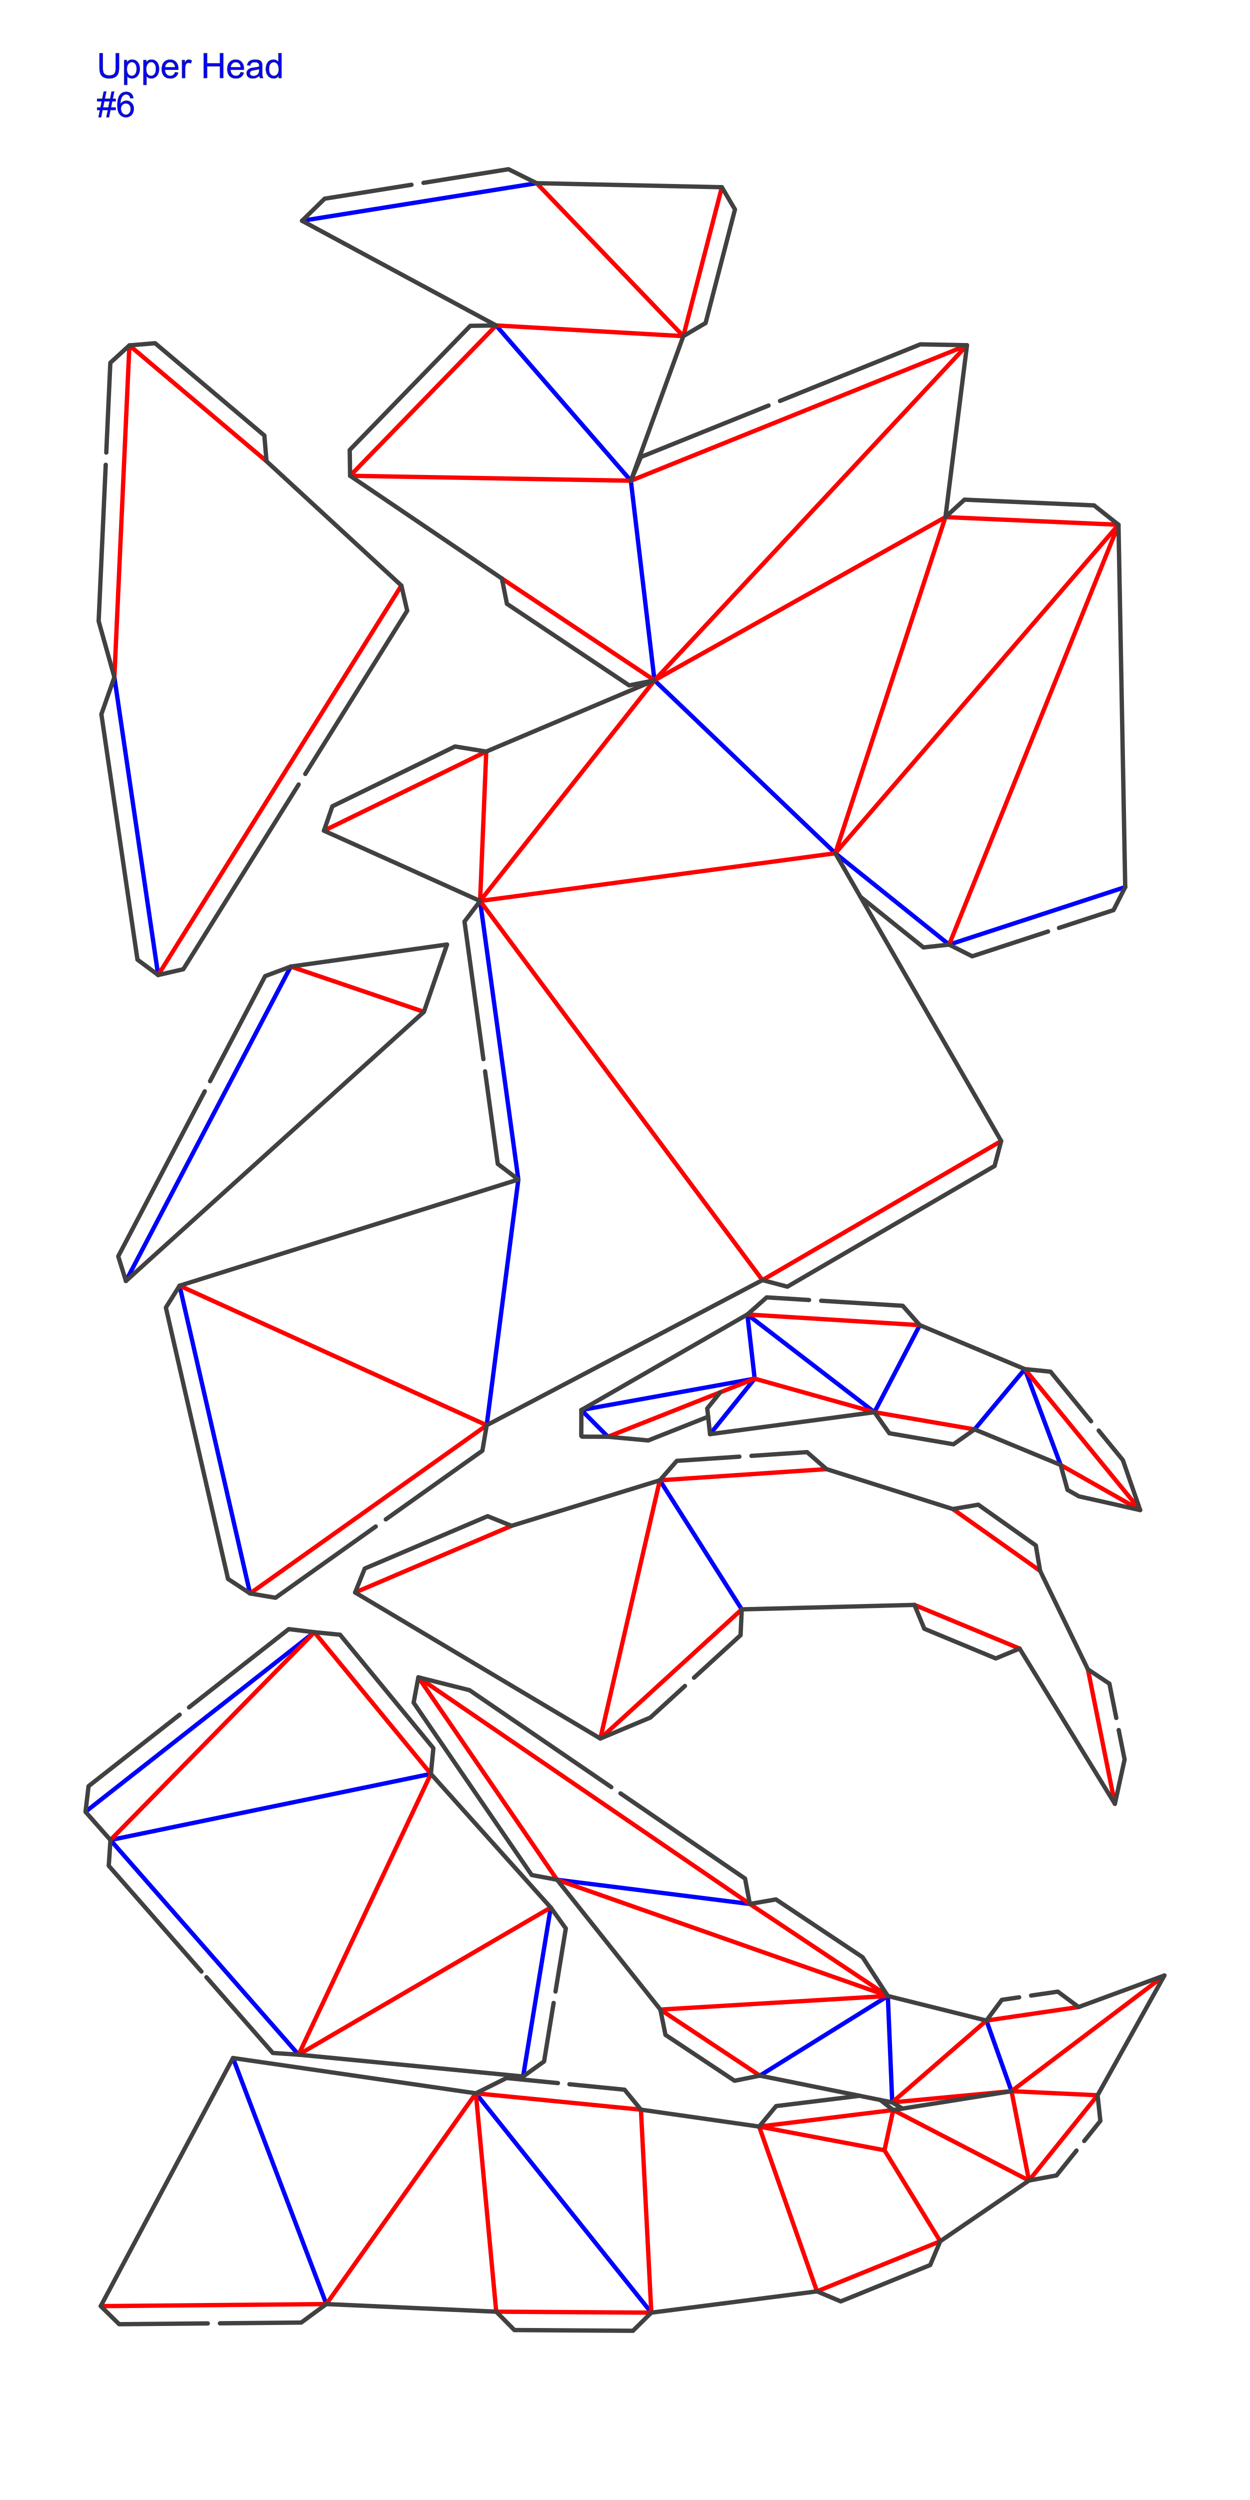 <?xml version="1.0" encoding="utf-8"?>
<!DOCTYPE svg PUBLIC "-//W3C//DTD SVG 1.1//EN" "http://www.w3.org/Graphics/SVG/1.1/DTD/svg11.dtd">
<!-- exported from Silhouette Studio® Business Edition V4.4.920ssbe -->
<svg version="1.1" xmlns="http://www.w3.org/2000/svg" xmlns:xlink="http://www.w3.org/1999/xlink" width="304.8mm" height="609.6mm" viewBox="0 0 304.8 609.6">
<defs>
<path id="path_62a2005b8406a85022cc45a1192f343e" d="M 135.841 458.361 L 182.841 464.262 M 240.532 492.692 L 246.65 509.913 M 185.282 506.126 L 216.49 486.702 L 216.491 486.702 L 217.563 512.648 M 158.817 563.916 L 116.034 510.431 M 56.814 501.832 L 79.575 561.828 M 120.972 79.357 L 153.83 117.22 L 153.83 117.22 L 159.589 165.896 L 159.589 165.896 L 203.687 208.056 L 203.687 208.056 L 231.434 230.336 L 231.434 230.336 L 274.376 216.304 M 117.067 219.696 L 126.396 287.611 L 126.396 287.611 L 118.676 347.53 M 43.788 313.506 L 60.98 388.548 M 130.854 44.667 L 73.651 53.837 M 70.905 235.682 L 30.705 312.354 M 224.286 323.122 L 213.224 344.348 L 213.225 344.348 L 182.237 320.521 L 182.237 320.521 L 184.018 336.176 L 184.018 336.176 L 173.135 349.702 M 184.018 336.176 L 141.76 343.817 L 141.76 343.817 L 148.237 350.339 M 258.625 357.219 L 249.895 333.844 L 249.895 333.844 L 237.644 348.54 M 27.89 165.125 L 38.567 237.751 M 160.895 360.955 L 180.867 392.428 M 76.655 397.998 L 20.875 441.762 M 72.803 501.01 L 26.933 448.672 L 26.933 448.672 L 105.063 432.546 M 127.555 506.335 L 134.291 465.131" fill-rule="evenodd" fill="none" fill-opacity="1" stroke="#0000FF" stroke-opacity="1" stroke-width="1.058" stroke-linecap="round" stroke-linejoin="round"/>
<path id="path_0900266902e782c16c1df5a187082dc4" d="M 216.49 486.702 L 182.841 464.262 L 182.841 464.262 L 102.016 408.997 L 102.016 408.997 L 135.84 458.361 L 135.84 458.361 L 216.49 486.702 L 216.491 486.702 L 161.024 490.014 L 161.024 490.014 L 185.282 506.126 M 262.998 489.399 L 240.532 492.692 L 240.532 492.692 L 217.562 512.648 L 217.562 512.648 L 246.65 509.913 L 246.65 509.913 L 267.635 510.906 L 267.635 510.906 L 250.907 531.702 L 250.907 531.702 L 217.799 514.513 L 217.799 514.513 L 185.113 518.543 L 185.113 518.543 L 199.211 558.727 L 199.211 558.727 L 229.268 546.507 L 229.268 546.507 L 215.674 524.316 L 215.674 524.316 L 217.799 514.513 M 250.907 531.702 L 246.65 509.913 L 246.65 509.913 L 283.925 481.704 M 185.113 518.543 L 215.674 524.316 M 24.566 562.326 L 79.575 561.828 L 79.575 561.828 L 116.034 510.431 L 116.034 510.431 L 156.285 514.422 L 156.285 514.422 L 158.817 563.916 L 158.817 563.916 L 121.001 563.681 L 121.001 563.681 L 116.034 510.431 M 231.434 230.336 L 272.734 127.952 L 272.734 127.952 L 230.538 126.089 L 230.538 126.089 L 203.687 208.056 L 203.687 208.056 L 117.067 219.696 L 117.067 219.696 L 118.566 183.262 L 118.566 183.262 L 78.996 202.559 M 203.687 208.056 L 272.733 127.952 M 230.538 126.089 L 159.589 165.896 L 159.589 165.896 L 117.067 219.696 L 117.067 219.697 L 185.909 312.14 L 185.909 312.14 L 244.129 278.226 M 176.02 45.65 L 166.625 81.962 L 166.625 81.962 L 120.972 79.357 L 120.972 79.357 L 85.37 116.015 L 85.37 116.015 L 153.83 117.22 L 153.83 117.22 L 235.788 84.18 L 235.788 84.18 L 159.589 165.896 L 159.589 165.896 L 122.379 141.064 M 60.98 388.548 L 118.676 347.53 L 118.676 347.53 L 43.788 313.506 M 130.854 44.667 L 166.625 81.962 M 70.905 235.682 L 103.367 246.727 M 237.644 348.54 L 213.224 344.348 L 213.224 344.348 L 184.018 336.176 L 184.018 336.176 L 148.237 350.339 M 258.625 357.219 L 278.019 368.22 L 278.019 368.221 L 249.896 333.844 M 224.286 323.122 L 182.237 320.521 M 38.567 237.751 L 97.871 142.787 M 64.987 112.468 L 31.552 84.216 L 31.552 84.216 L 27.89 165.125 M 222.982 391.341 L 248.623 401.987 M 201.529 358.228 L 160.895 360.955 L 160.894 360.955 L 146.385 423.926 L 146.385 423.926 L 180.867 392.428 M 253.628 383.046 L 232.343 367.964 M 271.85 439.844 L 265.277 407.058 M 124.745 372.057 L 86.595 388.31 M 26.933 448.672 L 76.655 397.998 L 76.655 397.998 L 105.064 432.546 L 105.063 432.546 L 72.803 501.01 L 72.803 501.01 L 134.291 465.131" fill-rule="evenodd" fill="none" fill-opacity="1" stroke="#FF0000" stroke-opacity="1" stroke-width="1.058" stroke-linecap="round" stroke-linejoin="round"/>
<path id="path_4bc00750136e01de3c3bd2a4440c00a8" d="M 220.056 514.154 L 217.562 512.648 L 217.562 512.648 L 185.282 506.126 L 179.112 507.371 L 179.111 507.371 L 162.269 496.184 L 162.269 496.184 L 161.024 490.014 L 161.024 490.014 L 135.84 458.361 L 129.653 457.205 L 129.653 457.205 L 100.86 415.185 L 102.016 408.997 L 114.49 412.135 L 114.491 412.135 L 149.059 435.771" fill-rule="evenodd" fill="none" fill-opacity="1" stroke="#414141" stroke-opacity="1" stroke-width="1.058" stroke-linecap="round" stroke-linejoin="round"/>
<path id="path_f7b43ef1806f47333cc981c01379da44" d="M 151.295 437.3 L 181.679 458.075 L 181.679 458.075 L 182.841 464.262 L 182.841 464.262 L 189.202 463.154 L 210.337 477.248 L 216.49 486.702 L 240.532 492.692 L 240.532 492.692 L 244.291 487.642 L 244.291 487.642 L 248.505 487.025" fill-rule="evenodd" fill="none" fill-opacity="1" stroke="#414141" stroke-opacity="1" stroke-width="1.058" stroke-linecap="round" stroke-linejoin="round"/>
<path id="path_d117790ef887718af7a67508443c1459" d="M 251.431 486.596 L 257.948 485.641 L 262.997 489.399 L 262.998 489.399 L 283.925 481.704 L 283.925 481.704 L 267.635 510.906 L 268.313 517.164 L 264.381 522.052" fill-rule="evenodd" fill="none" fill-opacity="1" stroke="#414141" stroke-opacity="1" stroke-width="1.058" stroke-linecap="round" stroke-linejoin="round"/>
<path id="path_3563f0a170848a96de48b7b1837b4218" d="M 262.488 524.405 L 257.621 530.457 L 250.907 531.702 L 250.907 531.702 L 229.268 546.507 L 226.821 552.307 L 226.821 552.307 L 205.01 561.174 L 205.01 561.174 L 199.211 558.727 L 199.211 558.727 L 158.817 563.916 L 154.338 568.339 L 125.424 568.159 L 125.425 568.159 L 121.001 563.681 L 79.575 561.828 L 79.575 561.828 L 73.448 566.335 L 53.632 566.514" fill-rule="evenodd" fill="none" fill-opacity="1" stroke="#414141" stroke-opacity="1" stroke-width="1.058" stroke-linecap="round" stroke-linejoin="round"/>
<path id="path_db6624a614ccdb2ef0a46e1261110d9d" d="M 50.658 566.541 L 29.057 566.736 L 24.566 562.326 L 56.814 501.832 L 116.034 510.431 L 116.034 510.431 L 123.525 506.701 L 136.041 507.942" fill-rule="evenodd" fill="none" fill-opacity="1" stroke="#414141" stroke-opacity="1" stroke-width="1.058" stroke-linecap="round" stroke-linejoin="round"/>
<path id="path_4303b1695f47bfe2a8ebdd7bad31b262" d="M 138.854 508.221 L 152.295 509.553 L 152.295 509.553 L 156.286 514.422 L 185.113 518.543 L 189.253 513.548 L 209.602 511.039" fill-rule="evenodd" fill="none" fill-opacity="1" stroke="#414141" stroke-opacity="1" stroke-width="1.058" stroke-linecap="round" stroke-linejoin="round"/>
<path id="path_5bd005f9215ef636b492e4f25f923ff7" d="M 214.656 512.06 L 217.799 514.513 L 217.799 514.513 L 246.65 509.913" fill-rule="evenodd" fill="none" fill-opacity="1" stroke="#414141" stroke-opacity="1" stroke-width="1.058" stroke-linecap="round" stroke-linejoin="round"/>
<path id="path_40caaf74cd8128a85d2df8cf9e3cd7c6" d="M 203.687 208.056 L 244.129 278.225 L 244.13 278.225 L 242.523 284.312 L 242.523 284.312 L 191.995 313.745 L 185.909 312.139 L 185.909 312.139 L 118.676 347.53 L 118.677 347.53 L 117.628 353.737 L 94.073 370.483" fill-rule="evenodd" fill="none" fill-opacity="1" stroke="#414141" stroke-opacity="1" stroke-width="1.058" stroke-linecap="round" stroke-linejoin="round"/>
<path id="path_5b2722e278d125f652b96cf43b92d592" d="M 91.623 372.224 L 67.187 389.597 L 67.188 389.597 L 60.981 388.548 L 55.603 385.008 L 55.603 385.008 L 40.443 318.839 L 40.443 318.839 L 43.788 313.506 L 43.787 313.506 L 126.396 287.611 L 126.396 287.611 L 121.38 283.807 L 121.38 283.807 L 118.28 261.231" fill-rule="evenodd" fill="none" fill-opacity="1" stroke="#414141" stroke-opacity="1" stroke-width="1.058" stroke-linecap="round" stroke-linejoin="round"/>
<path id="path_483101390ef0c00855aede166d7bdb54" d="M 117.871 258.257 L 113.263 224.712 L 113.263 224.712 L 117.067 219.696 L 117.067 219.696 L 78.996 202.559 L 78.996 202.559 L 81.045 196.607 L 81.045 196.607 L 110.951 182.023 L 110.951 182.023 L 118.566 183.262 L 118.566 183.262 L 159.589 165.896 L 159.589 165.896 L 153.417 167.128 L 123.61 147.237 L 123.61 147.237 L 122.379 141.064 L 122.379 141.064 L 85.371 116.015 L 85.371 116.015 L 85.279 109.721 L 85.279 109.721 L 114.678 79.449 L 114.678 79.449 L 120.972 79.357 L 120.972 79.357 L 73.651 53.837 L 73.651 53.837 L 79.16 48.447 L 79.16 48.447 L 100.337 45.052" fill-rule="evenodd" fill="none" fill-opacity="1" stroke="#414141" stroke-opacity="1" stroke-width="1.058" stroke-linecap="round" stroke-linejoin="round"/>
<path id="path_7b5ec1aa1098b3cf1f8be3fd5ebcd83e" d="M 103.264 44.583 L 123.986 41.261 L 123.986 41.261 L 130.854 44.667 L 130.854 44.667 L 176.02 45.65 L 176.02 45.65 L 179.214 51.074 L 172.049 78.768 L 166.625 81.962 L 166.625 81.962 L 153.83 117.22 L 156.294 111.427 L 156.294 111.427 L 187.409 98.884" fill-rule="evenodd" fill="none" fill-opacity="1" stroke="#414141" stroke-opacity="1" stroke-width="1.058" stroke-linecap="round" stroke-linejoin="round"/>
<path id="path_1e500a4ad704a38c60e22bb26404e301" d="M 190.195 97.761 L 224.415 83.966 L 224.415 83.966 L 235.788 84.18 L 235.789 84.18 L 230.538 126.089 L 230.538 126.089 L 235.181 121.838 L 235.181 121.839 L 266.778 123.234 L 272.734 127.952 L 274.376 216.304 L 274.376 216.304 L 271.528 221.918 L 271.527 221.918 L 258.224 226.265" fill-rule="evenodd" fill="none" fill-opacity="1" stroke="#414141" stroke-opacity="1" stroke-width="1.058" stroke-linecap="round" stroke-linejoin="round"/>
<path id="path_9345dca750cb5e317df2f278f6fc4964" d="M 255.558 227.136 L 237.055 233.182 L 237.054 233.182 L 231.434 230.336 L 225.177 231.02 L 225.177 231.02 L 209.811 218.682" fill-rule="evenodd" fill="none" fill-opacity="1" stroke="#414141" stroke-opacity="1" stroke-width="1.058" stroke-linecap="round" stroke-linejoin="round"/>
<path id="path_f2de850e884f31800e579cbc28ee4b36" d="M 51.224 263.633 L 64.654 238.018 L 64.654 238.018 L 70.905 235.682 L 70.904 235.682 L 109.01 230.308 L 109.01 230.308 L 103.368 246.727 L 103.368 246.727 L 30.705 312.354 L 30.705 312.354 L 28.83 306.345 L 28.83 306.345 L 49.926 266.108" fill-rule="evenodd" fill="none" fill-opacity="1" stroke="#414141" stroke-opacity="1" stroke-width="1.058" stroke-linecap="round" stroke-linejoin="round"/>
<path id="path_3412296e80bc919d172a759395854ed2" d="M 172.675 345.453 L 158.062 351.237 L 158.062 351.237 L 148.237 350.338 L 141.942 350.317 L 141.739 350.112 L 141.739 350.112 L 141.76 343.817 L 182.237 320.521 L 182.237 320.521 L 186.954 316.353 L 197.278 316.992" fill-rule="evenodd" fill="none" fill-opacity="1" stroke="#414141" stroke-opacity="1" stroke-width="1.058" stroke-linecap="round" stroke-linejoin="round"/>
<path id="path_6790dfba03153973f778b8f413b7fa07" d="M 200.24 317.175 L 220.118 318.405 L 220.118 318.405 L 224.286 323.122 L 224.286 323.122 L 249.895 333.844 L 249.896 333.844 L 256.159 334.471 L 266.045 346.555" fill-rule="evenodd" fill="none" fill-opacity="1" stroke="#414141" stroke-opacity="1" stroke-width="1.058" stroke-linecap="round" stroke-linejoin="round"/>
<path id="path_8f5111b6024fd34f7246bae7424f8742" d="M 267.909 348.834 L 273.801 356.036 L 273.801 356.036 L 278.019 368.22 L 278.019 368.221 L 263.103 364.876 L 263.103 364.876 L 260.3 363.286 L 260.3 363.286 L 258.625 357.219 L 258.625 357.219 L 237.644 348.54 L 237.644 348.54 L 232.504 352.173 L 216.858 349.488 L 213.225 344.348 L 173.135 349.702 L 173.135 349.702 L 172.457 343.444 L 175.635 339.494" fill-rule="evenodd" fill="none" fill-opacity="1" stroke="#414141" stroke-opacity="1" stroke-width="1.058" stroke-linecap="round" stroke-linejoin="round"/>
<path id="path_fdc65da04c71a9ee7bd21f24ecb61146" d="M 25.914 110.35 L 26.904 88.462 L 26.904 88.462 L 31.552 84.216 L 31.552 84.216 L 37.824 83.689 L 37.825 83.689 L 64.46 106.195 L 64.987 112.468 L 64.987 112.468 L 97.871 142.787 L 99.289 148.92 L 99.289 148.92 L 74.434 188.721" fill-rule="evenodd" fill="none" fill-opacity="1" stroke="#414141" stroke-opacity="1" stroke-width="1.058" stroke-linecap="round" stroke-linejoin="round"/>
<path id="path_ab282eab1f25d93735a37e943b3c09e1" d="M 72.826 191.295 L 44.7 236.334 L 44.7 236.334 L 38.567 237.751 L 38.567 237.751 L 33.517 233.995 L 33.517 233.995 L 24.72 174.159 L 27.891 165.125 L 27.891 165.125 L 24.054 151.46 L 24.054 151.46 L 25.779 113.34" fill-rule="evenodd" fill="none" fill-opacity="1" stroke="#414141" stroke-opacity="1" stroke-width="1.058" stroke-linecap="round" stroke-linejoin="round"/>
<path id="path_4a469b33b4173cd3c65ed76cfffeaae8" d="M 167.013 411.111 L 158.58 418.815 L 158.58 418.815 L 146.385 423.926 L 146.385 423.925 L 86.595 388.31 L 86.595 388.31 L 88.945 382.471 L 88.945 382.471 L 118.905 369.707 L 124.745 372.057 L 124.745 372.057 L 160.894 360.955 L 160.895 360.955 L 165.038 356.216 L 180.288 355.193" fill-rule="evenodd" fill="none" fill-opacity="1" stroke="#414141" stroke-opacity="1" stroke-width="1.058" stroke-linecap="round" stroke-linejoin="round"/>
<path id="path_c4552643319b7e0caaa7c1925940a725" d="M 183.238 354.995 L 196.79 354.085 L 201.529 358.228 L 201.529 358.228 L 232.343 367.964 L 232.344 367.964 L 238.548 366.906 L 238.548 366.906 L 252.57 376.841 L 253.629 383.045 L 253.629 383.046 L 265.277 407.058 L 270.517 410.548 L 272.193 418.908" fill-rule="evenodd" fill="none" fill-opacity="1" stroke="#414141" stroke-opacity="1" stroke-width="1.058" stroke-linecap="round" stroke-linejoin="round"/>
<path id="path_a15085148d6bb76609554ff7ef104365" d="M 272.784 421.857 L 274.224 429.04 L 271.851 439.844 L 271.851 439.844 L 248.624 401.987 L 242.806 404.391 L 225.386 397.158 L 225.386 397.158 L 222.982 391.341 L 222.982 391.341 L 180.867 392.428 L 180.583 398.717 L 180.583 398.717 L 169.225 409.091" fill-rule="evenodd" fill="none" fill-opacity="1" stroke="#414141" stroke-opacity="1" stroke-width="1.058" stroke-linecap="round" stroke-linejoin="round"/>
<path id="path_6d007ad50a8537ad0481c23f140e3b47" d="M 20.876 441.531 L 21.599 435.537 L 21.599 435.537 L 43.807 418.113" fill-rule="evenodd" fill="none" fill-opacity="1" stroke="#414141" stroke-opacity="1" stroke-width="1.058" stroke-linecap="round" stroke-linejoin="round"/>
<path id="path_cb7b8725bceb53c6eb0b94c1bce00a56" d="M 46.085 416.325 L 70.406 397.243 L 70.406 397.243 L 76.655 397.998 L 76.655 397.998 L 82.92 398.609 L 82.92 398.609 L 105.675 426.281 L 105.675 426.281 L 105.063 432.546 L 105.063 432.546 L 134.292 465.131 L 137.966 470.241 L 135.454 485.611" fill-rule="evenodd" fill="none" fill-opacity="1" stroke="#414141" stroke-opacity="1" stroke-width="1.058" stroke-linecap="round" stroke-linejoin="round"/>
<path id="path_fd60657671286f8457fc761127ce3387" d="M 134.997 488.402 L 132.667 502.66 L 127.556 506.335 L 72.803 501.01 L 66.522 500.596 L 66.522 500.596 L 50.338 482.13" fill-rule="evenodd" fill="none" fill-opacity="1" stroke="#414141" stroke-opacity="1" stroke-width="1.058" stroke-linecap="round" stroke-linejoin="round"/>
<path id="path_98749ccae2bcddf3e0c0e1a0df67c662" d="M 49.118 480.738 L 26.519 454.953 L 26.519 454.953 L 26.933 448.672 L 26.933 448.672 L 20.876 441.821" fill-rule="evenodd" fill="none" fill-opacity="1" stroke="#414141" stroke-opacity="1" stroke-width="1.058" stroke-linecap="round" stroke-linejoin="round"/>
<path id="path_b01750e0d69871d607c0e9666faf1d1f" d="M 28.228 12.967 L 29.03 12.967 L 29.03 16.468 C 29.03 17.078 28.961 17.561 28.823 17.92 C 28.685 18.278 28.437 18.569 28.077 18.794 C 27.717 19.018 27.245 19.131 26.661 19.131 C 26.093 19.131 25.629 19.033 25.268 18.837 C 24.907 18.642 24.649 18.358 24.495 17.988 C 24.341 17.617 24.263 17.111 24.263 16.468 L 24.263 12.967 L 25.065 12.967 L 25.065 16.464 C 25.065 16.991 25.114 17.379 25.212 17.628 C 25.31 17.877 25.478 18.07 25.716 18.205 C 25.955 18.34 26.246 18.407 26.591 18.407 C 27.181 18.407 27.601 18.274 27.852 18.006 C 28.103 17.739 28.228 17.225 28.228 16.464 L 28.228 12.967 Z" fill-rule="evenodd" fill="#0000FF" fill-opacity="1" stroke="#404040" stroke-opacity="1" stroke-width="0.1" stroke-linecap="round" stroke-linejoin="round"/>
<path id="path_69c021f80ddc1bc09c1ace8487359da9" d="M 30.27 20.71 L 30.27 14.637 L 30.948 14.637 L 30.948 15.208 C 31.108 14.984 31.289 14.817 31.49 14.705 C 31.691 14.594 31.935 14.538 32.221 14.538 C 32.596 14.538 32.927 14.634 33.214 14.827 C 33.5 15.02 33.717 15.292 33.863 15.644 C 34.009 15.995 34.082 16.38 34.082 16.799 C 34.082 17.248 34.001 17.653 33.84 18.013 C 33.679 18.372 33.444 18.648 33.137 18.839 C 32.83 19.031 32.507 19.127 32.168 19.127 C 31.92 19.127 31.697 19.074 31.5 18.97 C 31.303 18.865 31.141 18.733 31.014 18.573 L 31.014 20.71 L 30.27 20.71 Z M 30.944 16.857 C 30.944 17.422 31.058 17.84 31.287 18.11 C 31.516 18.38 31.793 18.515 32.118 18.515 C 32.449 18.515 32.732 18.375 32.968 18.095 C 33.203 17.815 33.321 17.382 33.321 16.795 C 33.321 16.236 33.206 15.817 32.976 15.538 C 32.746 15.26 32.471 15.121 32.151 15.121 C 31.834 15.121 31.554 15.269 31.31 15.565 C 31.066 15.861 30.944 16.292 30.944 16.857 Z" fill-rule="evenodd" fill="#0000FF" fill-opacity="1" stroke="#404040" stroke-opacity="1" stroke-width="0.1" stroke-linecap="round" stroke-linejoin="round"/>
<path id="path_ae82e419372948303c5432337aa7bbe9" d="M 34.979 20.71 L 34.979 14.637 L 35.657 14.637 L 35.657 15.208 C 35.817 14.984 35.997 14.817 36.198 14.705 C 36.4 14.594 36.644 14.538 36.93 14.538 C 37.305 14.538 37.636 14.634 37.922 14.827 C 38.209 15.02 38.425 15.292 38.571 15.644 C 38.718 15.995 38.791 16.38 38.791 16.799 C 38.791 17.248 38.71 17.653 38.549 18.013 C 38.387 18.372 38.153 18.648 37.846 18.839 C 37.539 19.031 37.215 19.127 36.876 19.127 C 36.628 19.127 36.406 19.074 36.209 18.97 C 36.012 18.865 35.85 18.733 35.723 18.573 L 35.723 20.71 L 34.979 20.71 Z M 35.653 16.857 C 35.653 17.422 35.767 17.84 35.996 18.11 C 36.225 18.38 36.502 18.515 36.827 18.515 C 37.158 18.515 37.441 18.375 37.676 18.095 C 37.912 17.815 38.03 17.382 38.03 16.795 C 38.03 16.236 37.915 15.817 37.685 15.538 C 37.455 15.26 37.18 15.121 36.86 15.121 C 36.543 15.121 36.263 15.269 36.019 15.565 C 35.775 15.861 35.653 16.292 35.653 16.857 Z" fill-rule="evenodd" fill="#0000FF" fill-opacity="1" stroke="#404040" stroke-opacity="1" stroke-width="0.1" stroke-linecap="round" stroke-linejoin="round"/>
<path id="path_7f671f824978d96fefa7608530c3c362" d="M 42.693 17.614 L 43.462 17.709 C 43.341 18.158 43.116 18.507 42.788 18.755 C 42.46 19.003 42.041 19.127 41.531 19.127 C 40.889 19.127 40.38 18.929 40.004 18.533 C 39.628 18.138 39.44 17.583 39.44 16.869 C 39.44 16.131 39.63 15.558 40.01 15.15 C 40.39 14.742 40.884 14.538 41.49 14.538 C 42.077 14.538 42.557 14.738 42.929 15.137 C 43.301 15.537 43.487 16.099 43.487 16.824 C 43.487 16.868 43.486 16.934 43.483 17.022 L 40.209 17.022 C 40.236 17.505 40.373 17.874 40.618 18.13 C 40.863 18.387 41.169 18.515 41.536 18.515 C 41.808 18.515 42.041 18.443 42.234 18.3 C 42.427 18.157 42.58 17.928 42.693 17.614 Z M 40.25 16.411 L 42.701 16.411 C 42.668 16.041 42.575 15.764 42.42 15.58 C 42.183 15.293 41.876 15.15 41.498 15.15 C 41.157 15.15 40.869 15.264 40.636 15.493 C 40.404 15.722 40.275 16.027 40.25 16.411 Z" fill-rule="evenodd" fill="#0000FF" fill-opacity="1" stroke="#404040" stroke-opacity="1" stroke-width="0.1" stroke-linecap="round" stroke-linejoin="round"/>
<path id="path_2db53a51264fcc1e14406b628857a990" d="M 44.388 19.027 L 44.388 14.637 L 45.058 14.637 L 45.058 15.303 C 45.229 14.991 45.386 14.786 45.531 14.687 C 45.676 14.587 45.835 14.538 46.009 14.538 C 46.259 14.538 46.514 14.618 46.773 14.778 L 46.517 15.468 C 46.335 15.361 46.153 15.307 45.971 15.307 C 45.809 15.307 45.663 15.356 45.533 15.454 C 45.404 15.551 45.311 15.687 45.256 15.861 C 45.174 16.125 45.132 16.415 45.132 16.729 L 45.132 19.027 L 44.388 19.027 Z" fill-rule="evenodd" fill="#0000FF" fill-opacity="1" stroke="#404040" stroke-opacity="1" stroke-width="0.1" stroke-linecap="round" stroke-linejoin="round"/>
<path id="path_af88008bdde43b294b3152ba96b7dd2f" d="M 49.688 19.027 L 49.688 12.967 L 50.49 12.967 L 50.49 15.456 L 53.64 15.456 L 53.64 12.967 L 54.442 12.967 L 54.442 19.027 L 53.64 19.027 L 53.64 16.171 L 50.49 16.171 L 50.49 19.027 L 49.688 19.027 Z" fill-rule="evenodd" fill="#0000FF" fill-opacity="1" stroke="#404040" stroke-opacity="1" stroke-width="0.1" stroke-linecap="round" stroke-linejoin="round"/>
<path id="path_075356b3e754a2266f0c65991800318d" d="M 58.688 17.614 L 59.457 17.709 C 59.336 18.158 59.111 18.507 58.783 18.755 C 58.455 19.003 58.036 19.127 57.526 19.127 C 56.884 19.127 56.375 18.929 55.999 18.533 C 55.622 18.138 55.434 17.583 55.434 16.869 C 55.434 16.131 55.625 15.558 56.005 15.15 C 56.385 14.742 56.879 14.538 57.485 14.538 C 58.072 14.538 58.551 14.738 58.924 15.137 C 59.296 15.537 59.482 16.099 59.482 16.824 C 59.482 16.868 59.48 16.934 59.478 17.022 L 56.203 17.022 C 56.231 17.505 56.367 17.874 56.613 18.13 C 56.858 18.387 57.164 18.515 57.53 18.515 C 57.803 18.515 58.036 18.443 58.229 18.3 C 58.422 18.157 58.575 17.928 58.688 17.614 Z M 56.245 16.411 L 58.696 16.411 C 58.663 16.041 58.569 15.764 58.415 15.58 C 58.178 15.293 57.871 15.15 57.493 15.15 C 57.151 15.15 56.864 15.264 56.631 15.493 C 56.398 15.722 56.269 16.027 56.245 16.411 Z" fill-rule="evenodd" fill="#0000FF" fill-opacity="1" stroke="#404040" stroke-opacity="1" stroke-width="0.1" stroke-linecap="round" stroke-linejoin="round"/>
<path id="path_ec5cd9decc8a178a15e2775be5376ee5" d="M 63.256 18.486 C 62.98 18.72 62.715 18.886 62.46 18.982 C 62.205 19.078 61.932 19.127 61.64 19.127 C 61.157 19.127 60.787 19.009 60.528 18.773 C 60.269 18.538 60.139 18.236 60.139 17.87 C 60.139 17.655 60.188 17.459 60.286 17.281 C 60.384 17.103 60.512 16.96 60.67 16.853 C 60.829 16.745 61.007 16.664 61.206 16.609 C 61.352 16.57 61.572 16.533 61.867 16.497 C 62.468 16.426 62.91 16.34 63.194 16.241 C 63.197 16.139 63.198 16.074 63.198 16.047 C 63.198 15.744 63.128 15.53 62.987 15.406 C 62.797 15.238 62.515 15.154 62.14 15.154 C 61.79 15.154 61.531 15.215 61.365 15.338 C 61.198 15.46 61.075 15.677 60.995 15.989 L 60.267 15.89 C 60.333 15.578 60.442 15.327 60.594 15.135 C 60.745 14.944 60.964 14.796 61.251 14.693 C 61.538 14.589 61.87 14.538 62.247 14.538 C 62.622 14.538 62.927 14.582 63.161 14.67 C 63.395 14.758 63.568 14.869 63.678 15.003 C 63.788 15.137 63.865 15.305 63.909 15.509 C 63.934 15.636 63.946 15.865 63.946 16.196 L 63.946 17.188 C 63.946 17.88 63.962 18.317 63.994 18.5 C 64.026 18.684 64.088 18.859 64.182 19.027 L 63.405 19.027 C 63.328 18.873 63.278 18.693 63.256 18.486 Z M 63.194 16.824 C 62.924 16.934 62.519 17.028 61.979 17.105 C 61.673 17.149 61.456 17.199 61.33 17.254 C 61.203 17.309 61.105 17.39 61.036 17.496 C 60.967 17.602 60.933 17.72 60.933 17.849 C 60.933 18.048 61.008 18.213 61.158 18.345 C 61.308 18.478 61.528 18.544 61.817 18.544 C 62.104 18.544 62.359 18.481 62.582 18.356 C 62.805 18.23 62.969 18.059 63.074 17.841 C 63.154 17.673 63.194 17.425 63.194 17.097 L 63.194 16.824 Z" fill-rule="evenodd" fill="#0000FF" fill-opacity="1" stroke="#404040" stroke-opacity="1" stroke-width="0.1" stroke-linecap="round" stroke-linejoin="round"/>
<path id="path_e439903753b62de85d235bbcd508b6be" d="M 67.948 19.027 L 67.948 18.473 C 67.67 18.909 67.261 19.127 66.72 19.127 C 66.37 19.127 66.049 19.03 65.755 18.837 C 65.462 18.644 65.234 18.375 65.073 18.029 C 64.912 17.683 64.831 17.286 64.831 16.836 C 64.831 16.398 64.904 16.001 65.05 15.644 C 65.196 15.287 65.415 15.013 65.708 14.823 C 66 14.633 66.326 14.538 66.687 14.538 C 66.952 14.538 67.188 14.594 67.394 14.705 C 67.601 14.817 67.769 14.962 67.899 15.141 L 67.899 12.967 L 68.639 12.967 L 68.639 19.027 L 67.948 19.027 Z M 65.596 16.836 C 65.596 17.399 65.714 17.819 65.952 18.097 C 66.189 18.376 66.468 18.515 66.791 18.515 C 67.116 18.515 67.392 18.382 67.62 18.116 C 67.847 17.85 67.961 17.444 67.961 16.898 C 67.961 16.298 67.845 15.857 67.613 15.575 C 67.382 15.294 67.097 15.154 66.758 15.154 C 66.427 15.154 66.151 15.289 65.929 15.559 C 65.707 15.829 65.596 16.255 65.596 16.836 Z" fill-rule="evenodd" fill="#0000FF" fill-opacity="1" stroke="#404040" stroke-opacity="1" stroke-width="0.1" stroke-linecap="round" stroke-linejoin="round"/>
<path id="path_bee3cfcc4ee6bd3a42dff16f8e57e248" d="M 24.024 28.59 L 24.383 26.828 L 23.685 26.828 L 23.685 26.213 L 24.507 26.213 L 24.813 24.712 L 23.685 24.712 L 23.685 24.096 L 24.937 24.096 L 25.297 22.322 L 25.917 22.322 L 25.557 24.096 L 26.86 24.096 L 27.219 22.322 L 27.843 22.322 L 27.484 24.096 L 28.199 24.096 L 28.199 24.712 L 27.36 24.712 L 27.05 26.213 L 28.199 26.213 L 28.199 26.828 L 26.926 26.828 L 26.566 28.59 L 25.946 28.59 L 26.301 26.828 L 25.003 26.828 L 24.644 28.59 L 24.024 28.59 Z M 25.127 26.213 L 26.425 26.213 L 26.736 24.712 L 25.433 24.712 L 25.127 26.213 Z" fill-rule="evenodd" fill="#0000FF" fill-opacity="1" stroke="#404040" stroke-opacity="1" stroke-width="0.1" stroke-linecap="round" stroke-linejoin="round"/>
<path id="path_74402e5d73a4e54191344ca84ae5a972" d="M 32.519 23.91 L 31.779 23.968 C 31.713 23.676 31.619 23.463 31.498 23.331 C 31.297 23.119 31.049 23.013 30.754 23.013 C 30.517 23.013 30.309 23.079 30.13 23.211 C 29.895 23.382 29.711 23.631 29.576 23.959 C 29.441 24.287 29.37 24.755 29.365 25.361 C 29.544 25.088 29.763 24.885 30.022 24.753 C 30.281 24.621 30.553 24.555 30.837 24.555 C 31.333 24.555 31.755 24.737 32.104 25.103 C 32.452 25.468 32.627 25.94 32.627 26.518 C 32.627 26.899 32.545 27.252 32.381 27.579 C 32.217 27.905 31.991 28.156 31.705 28.329 C 31.418 28.503 31.093 28.59 30.729 28.59 C 30.109 28.59 29.603 28.362 29.212 27.905 C 28.82 27.449 28.625 26.698 28.625 25.65 C 28.625 24.479 28.841 23.627 29.274 23.095 C 29.651 22.632 30.16 22.401 30.799 22.401 C 31.276 22.401 31.667 22.535 31.971 22.802 C 32.276 23.069 32.459 23.439 32.519 23.91 Z M 29.481 26.523 C 29.481 26.779 29.535 27.024 29.644 27.258 C 29.753 27.493 29.905 27.671 30.101 27.794 C 30.296 27.916 30.502 27.978 30.717 27.978 C 31.031 27.978 31.301 27.851 31.527 27.597 C 31.753 27.344 31.866 26.999 31.866 26.564 C 31.866 26.145 31.754 25.815 31.531 25.574 C 31.308 25.333 31.027 25.212 30.688 25.212 C 30.351 25.212 30.066 25.333 29.832 25.574 C 29.598 25.815 29.481 26.131 29.481 26.523 Z" fill-rule="evenodd" fill="#0000FF" fill-opacity="1" stroke="#404040" stroke-opacity="1" stroke-width="0.1" stroke-linecap="round" stroke-linejoin="round"/>
</defs>
<g>
<use xlink:href="#path_62a2005b8406a85022cc45a1192f343e"/>
</g>
<g>
<use xlink:href="#path_0900266902e782c16c1df5a187082dc4"/>
</g>
<g>
<use xlink:href="#path_4bc00750136e01de3c3bd2a4440c00a8"/>
</g>
<g>
<use xlink:href="#path_f7b43ef1806f47333cc981c01379da44"/>
</g>
<g>
<use xlink:href="#path_d117790ef887718af7a67508443c1459"/>
</g>
<g>
<use xlink:href="#path_3563f0a170848a96de48b7b1837b4218"/>
</g>
<g>
<use xlink:href="#path_db6624a614ccdb2ef0a46e1261110d9d"/>
</g>
<g>
<use xlink:href="#path_4303b1695f47bfe2a8ebdd7bad31b262"/>
</g>
<g>
<use xlink:href="#path_5bd005f9215ef636b492e4f25f923ff7"/>
</g>
<g>
<use xlink:href="#path_40caaf74cd8128a85d2df8cf9e3cd7c6"/>
</g>
<g>
<use xlink:href="#path_5b2722e278d125f652b96cf43b92d592"/>
</g>
<g>
<use xlink:href="#path_483101390ef0c00855aede166d7bdb54"/>
</g>
<g>
<use xlink:href="#path_7b5ec1aa1098b3cf1f8be3fd5ebcd83e"/>
</g>
<g>
<use xlink:href="#path_1e500a4ad704a38c60e22bb26404e301"/>
</g>
<g>
<use xlink:href="#path_9345dca750cb5e317df2f278f6fc4964"/>
</g>
<g>
<use xlink:href="#path_f2de850e884f31800e579cbc28ee4b36"/>
</g>
<g>
<use xlink:href="#path_3412296e80bc919d172a759395854ed2"/>
</g>
<g>
<use xlink:href="#path_6790dfba03153973f778b8f413b7fa07"/>
</g>
<g>
<use xlink:href="#path_8f5111b6024fd34f7246bae7424f8742"/>
</g>
<g>
<use xlink:href="#path_fdc65da04c71a9ee7bd21f24ecb61146"/>
</g>
<g>
<use xlink:href="#path_ab282eab1f25d93735a37e943b3c09e1"/>
</g>
<g>
<use xlink:href="#path_4a469b33b4173cd3c65ed76cfffeaae8"/>
</g>
<g>
<use xlink:href="#path_c4552643319b7e0caaa7c1925940a725"/>
</g>
<g>
<use xlink:href="#path_a15085148d6bb76609554ff7ef104365"/>
</g>
<g>
<use xlink:href="#path_6d007ad50a8537ad0481c23f140e3b47"/>
</g>
<g>
<use xlink:href="#path_cb7b8725bceb53c6eb0b94c1bce00a56"/>
</g>
<g>
<use xlink:href="#path_fd60657671286f8457fc761127ce3387"/>
</g>
<g>
<use xlink:href="#path_98749ccae2bcddf3e0c0e1a0df67c662"/>
</g>
<g>
<g>
<use xlink:href="#path_b01750e0d69871d607c0e9666faf1d1f"/>
</g>
<g>
<use xlink:href="#path_69c021f80ddc1bc09c1ace8487359da9"/>
</g>
<g>
<use xlink:href="#path_ae82e419372948303c5432337aa7bbe9"/>
</g>
<g>
<use xlink:href="#path_7f671f824978d96fefa7608530c3c362"/>
</g>
<g>
<use xlink:href="#path_2db53a51264fcc1e14406b628857a990"/>
</g>
<g>
<use xlink:href="#path_af88008bdde43b294b3152ba96b7dd2f"/>
</g>
<g>
<use xlink:href="#path_075356b3e754a2266f0c65991800318d"/>
</g>
<g>
<use xlink:href="#path_ec5cd9decc8a178a15e2775be5376ee5"/>
</g>
<g>
<use xlink:href="#path_e439903753b62de85d235bbcd508b6be"/>
</g>
<g>
<use xlink:href="#path_bee3cfcc4ee6bd3a42dff16f8e57e248"/>
</g>
<g>
<use xlink:href="#path_74402e5d73a4e54191344ca84ae5a972"/>
</g>
</g>
</svg>